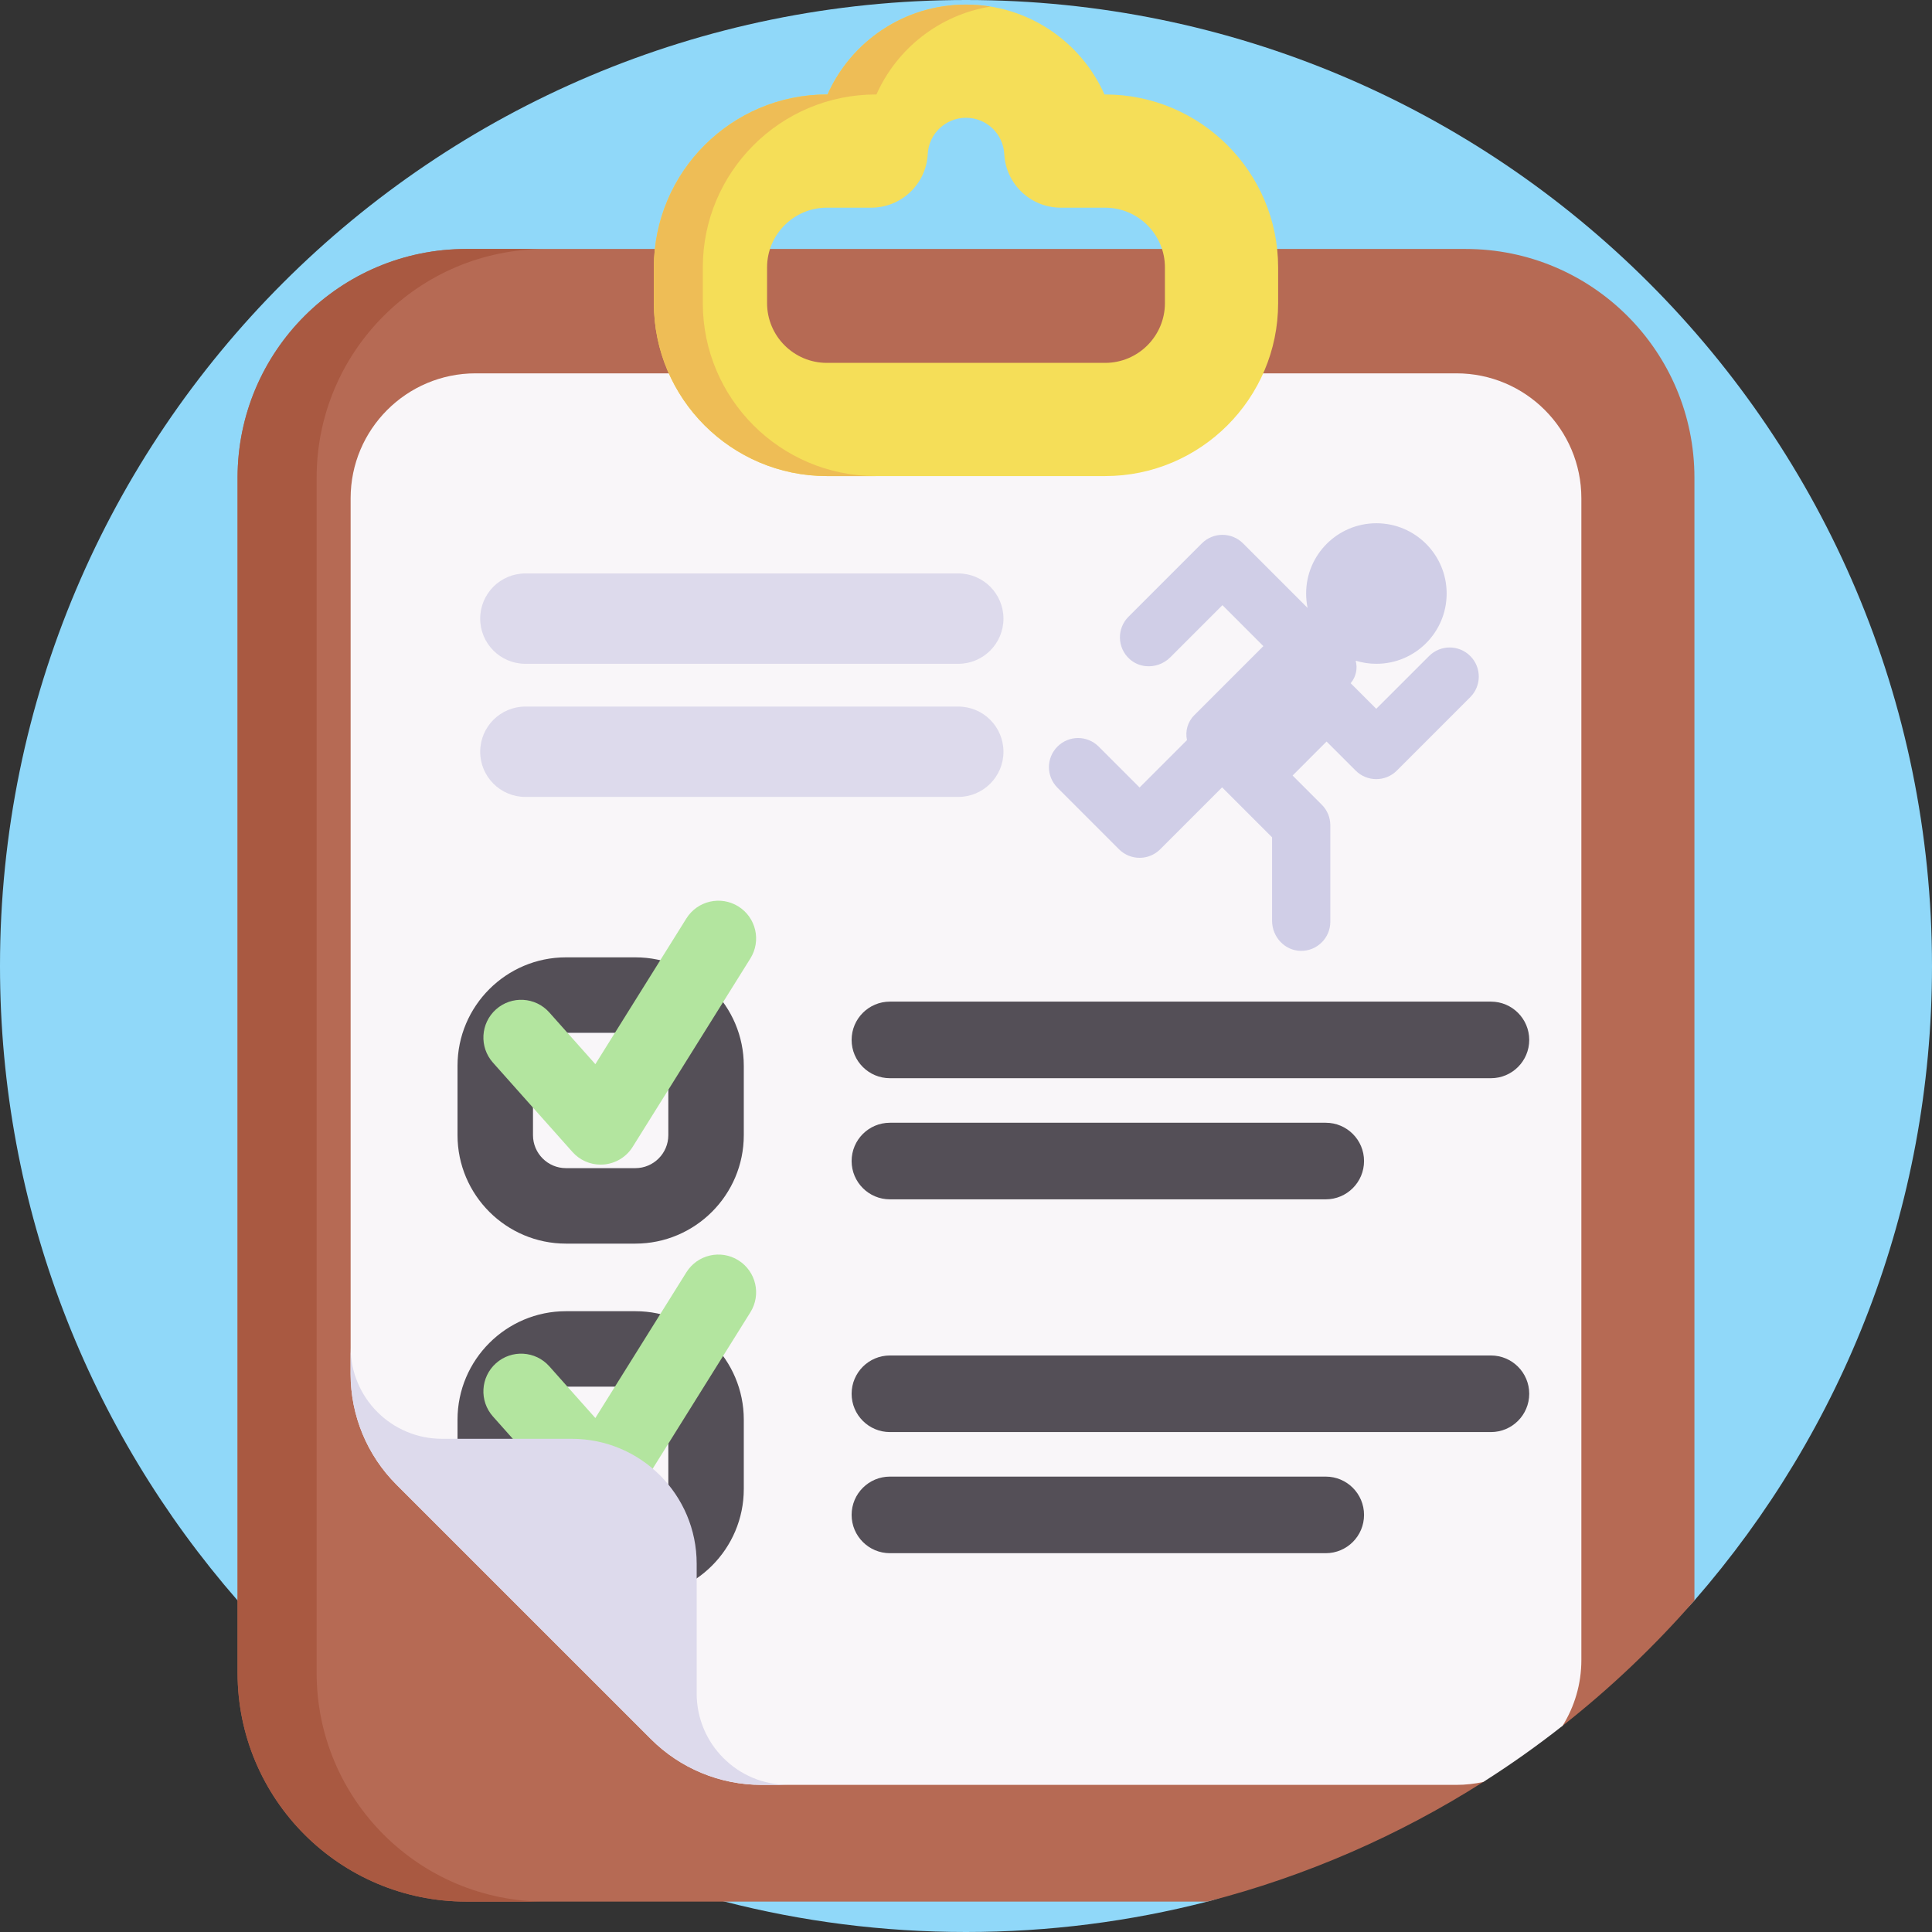 <svg id="Capa_1" enable-background="new 0 0 512 512" height="512" viewBox="0 0 512 512" width="512" xmlns="http://www.w3.org/2000/svg"><rect x="0" y="0" width="512" height="512" fill="#333333" stroke="none"/><g><path d="m512 256c0 64.35-23.75 123.16-62.96 168.14-16.206 18.593-53.333 16.543-74.238 29.824-22.27 14.148-28.593 43.23-54.822 49.976-20.45 5.26-41.89 8.06-63.98 8.06s-43.53-2.8-63.98-8.06c-50.85-13.08-95.59-41.4-129.06-79.8-39.21-44.98-62.96-103.79-62.96-168.14 0-141.38 114.62-256 256-256s256 114.62 256 256z" fill="#90d8f9"/><path d="m449.04 126.6v297.54c-10.58 12.13-22.28 23.26-34.94 33.21-2.412 1.9-7.921-1.45-10.402.362-4.451 3.252-5.95 11.568-10.618 14.528-22.27 14.15-46.87 24.95-73.1 31.7h-196.39c-33.49 0-60.63-27.15-60.63-60.63v-316.71c0-33.48 27.14-60.62 60.63-60.62h264.82c33.49 0 60.63 27.14 60.63 60.62z" fill="#b66a54"/><path d="m144.53 503.945h-20.95c-33.48 0-60.62-27.15-60.62-60.63v-316.71c0-33.48 27.14-60.62 60.62-60.62h20.95c-33.48 0-60.62 27.14-60.62 60.62v316.71c0 33.48 27.14 60.63 60.62 60.63z" fill="#a95941"/><path d="m419.08 132.06v307.83c0 6.41-1.82 12.39-4.98 17.46-6.74 5.31-13.75 10.28-21.02 14.89-2.29.5-4.68.77-7.12.77h-184.18c-10.98 0-21.51-4.36-29.27-12.13l-67.47-67.46c-7.76-7.76-12.12-18.29-12.12-29.27v-232.09c0-18.29 14.83-33.12 33.12-33.12h259.92c18.29 0 33.12 14.83 33.12 33.12z" fill="#f9f6f9"/><path d="m292.882 126.165h-73.764c-25.274 0-45.836-20.562-45.836-45.836v-9.457c0-25.274 20.562-45.836 45.836-45.836h.183c6.268-14.091 20.388-23.823 36.699-23.823s30.431 9.732 36.699 23.823h.183c25.274 0 45.836 20.562 45.836 45.836v9.457c0 25.274-20.562 45.836-45.836 45.836zm-73.764-71.129c-8.732 0-15.836 7.104-15.836 15.836v9.457c0 8.732 7.104 15.836 15.836 15.836h73.764c8.732 0 15.836-7.104 15.836-15.836v-9.457c0-8.732-7.104-15.836-15.836-15.836h-11.765c-7.981 0-14.564-6.25-14.979-14.22-.28-5.385-4.733-9.603-10.138-9.603s-9.857 4.218-10.138 9.603c-.415 7.97-6.998 14.22-14.979 14.22z" fill="#f5de58"/><g><path d="m186.251 80.329v-9.457c0-25.274 20.562-45.836 45.836-45.836h.183c5.42-12.184 16.713-21.103 30.215-23.296-2.113-.343-4.278-.527-6.485-.527-16.311 0-30.431 9.732-36.699 23.823h-.183c-25.274 0-45.836 20.562-45.836 45.836v9.457c0 25.274 20.562 45.836 45.836 45.836h12.969c-25.274 0-45.836-20.562-45.836-45.836z" fill="#eebd56"/></g><g><path d="m168.369 329.572h-18.378c-15.85 0-28.744-12.895-28.744-28.745v-18.378c0-15.85 12.895-28.744 28.744-28.744h18.378c15.85 0 28.744 12.895 28.744 28.744v18.378c0 15.85-12.894 28.745-28.744 28.745zm-18.378-55.867c-4.821 0-8.744 3.922-8.744 8.744v18.378c0 4.822 3.923 8.745 8.744 8.745h18.378c4.821 0 8.744-3.923 8.744-8.745v-18.378c0-4.822-3.923-8.744-8.744-8.744z" fill="#544f57"/><path d="m159.179 308.639c-2.84 0-5.562-1.21-7.469-3.352l-21.076-23.681c-3.672-4.125-3.304-10.447.821-14.118 4.127-3.673 10.447-3.303 14.118.821l12.199 13.707 24.124-38.618c2.927-4.684 9.097-6.109 13.779-3.183 4.685 2.926 6.109 9.095 3.184 13.779l-31.198 49.941c-1.669 2.672-4.499 4.401-7.638 4.667-.282.025-.564.037-.844.037z" fill="#b3e59f"/><g fill="#544f57"><path d="m395.113 285.737h-159.277c-5.604 0-10.148-4.543-10.148-10.148 0-5.604 4.543-10.148 10.148-10.148h159.277c5.604 0 10.148 4.543 10.148 10.148-.001 5.605-4.544 10.148-10.148 10.148z"/><path d="m351.337 317.836h-115.501c-5.604 0-10.148-4.543-10.148-10.148 0-5.604 4.543-10.148 10.148-10.148h115.501c5.604 0 10.148 4.543 10.148 10.148 0 5.604-4.544 10.148-10.148 10.148z"/></g></g><g><path d="m168.369 423.348h-18.378c-15.85 0-28.744-12.895-28.744-28.745v-18.378c0-15.85 12.895-28.744 28.744-28.744h18.378c15.85 0 28.744 12.895 28.744 28.744v18.378c0 15.85-12.894 28.745-28.744 28.745zm-18.378-55.866c-4.821 0-8.744 3.922-8.744 8.744v18.378c0 4.822 3.923 8.745 8.744 8.745h18.378c4.821 0 8.744-3.923 8.744-8.745v-18.378c0-4.822-3.923-8.744-8.744-8.744z" fill="#544f57"/><path d="m159.179 402.415c-2.84 0-5.562-1.21-7.469-3.352l-21.076-23.681c-3.672-4.125-3.304-10.447.821-14.118 4.127-3.673 10.447-3.303 14.118.821l12.199 13.707 24.124-38.618c2.927-4.684 9.097-6.109 13.779-3.183 4.685 2.926 6.109 9.095 3.184 13.779l-31.198 49.941c-1.669 2.672-4.499 4.401-7.638 4.667-.282.026-.564.037-.844.037z" fill="#b3e59f"/><g fill="#544f57"><path d="m395.113 379.513h-159.277c-5.604 0-10.148-4.543-10.148-10.148 0-5.604 4.543-10.148 10.148-10.148h159.277c5.604 0 10.148 4.543 10.148 10.148-.001 5.605-4.544 10.148-10.148 10.148z"/><path d="m351.337 411.612h-115.501c-5.604 0-10.148-4.543-10.148-10.148 0-5.604 4.543-10.148 10.148-10.148h115.501c5.604 0 10.148 4.543 10.148 10.148 0 5.605-4.544 10.148-10.148 10.148z"/></g></g><g fill="#dddaec"><path d="m92.918 364.144v-7.067c0 13.375 10.846 24.22 24.22 24.22h34.373c18.289 0 33.116 14.827 33.116 33.116v34.373c0 13.375 10.846 24.22 24.22 24.22h-7.067c-10.981 0-21.511-4.365-29.278-12.125l-67.46-67.46c-7.759-7.766-12.124-18.296-12.124-29.277z"/><path d="m253.954 175.914h-114.726c-6.612 0-11.971-5.36-11.971-11.971 0-6.612 5.36-11.971 11.971-11.971h114.727c6.612 0 11.971 5.36 11.971 11.971 0 6.611-5.36 11.971-11.972 11.971z"/><path d="m253.954 211.191h-114.726c-6.612 0-11.971-5.36-11.971-11.971 0-6.612 5.36-11.971 11.971-11.971h114.727c6.612 0 11.971 5.36 11.971 11.971 0 6.611-5.36 11.971-11.972 11.971z"/></g><path d="m389.631 184.758-19.451 19.456c-3.015 3.015-7.901 3.015-10.915 0l-7.707-7.702-9.002 9.007 7.733 7.738c1.452 1.447 2.26 3.408 2.26 5.452v25.564c0 4.31-3.528 7.796-7.859 7.717-4.252-.079-7.576-3.722-7.576-7.974v-22.109l-13.248-13.248-16.405 16.41c-.488.488-1.022.896-1.594 1.222-1.19.692-2.527 1.038-3.864 1.038-1.977 0-3.948-.755-5.458-2.26l-16.3-16.31c-3.02-3.015-3.02-7.901 0-10.915 1.505-1.499 3.481-2.26 5.447-2.26 1.977 0 3.958.76 5.458 2.26l10.853 10.852 1.604-1.604 10.957-10.957c-.503-2.302.136-4.802 1.929-6.595l18.313-18.313-10.847-10.852-13.824 13.825c-1.762 1.762-4.194 2.574-6.527 2.333-1.494-.152-2.947-.739-4.152-1.788-1.777-1.547-2.663-3.691-2.663-5.835 0-1.977.75-3.948 2.26-5.458l4.556-4.556 14.895-14.895c3.015-3.015 7.901-3.015 10.915 0l17.112 17.112c-.257-1.232-.393-2.511-.393-3.822 0-10.286 8.336-18.622 18.622-18.622 10.281 0 18.617 8.336 18.617 18.622 0 10.281-8.336 18.622-18.617 18.622-1.914 0-3.754-.288-5.489-.823.545 2.024.115 4.268-1.332 5.971l6.784 6.779 13.998-13.988c3.009-3.015 7.901-3.015 10.91 0 3.014 3.006 3.014 7.897 0 10.906z" fill="#d0cee7"/></g></svg>